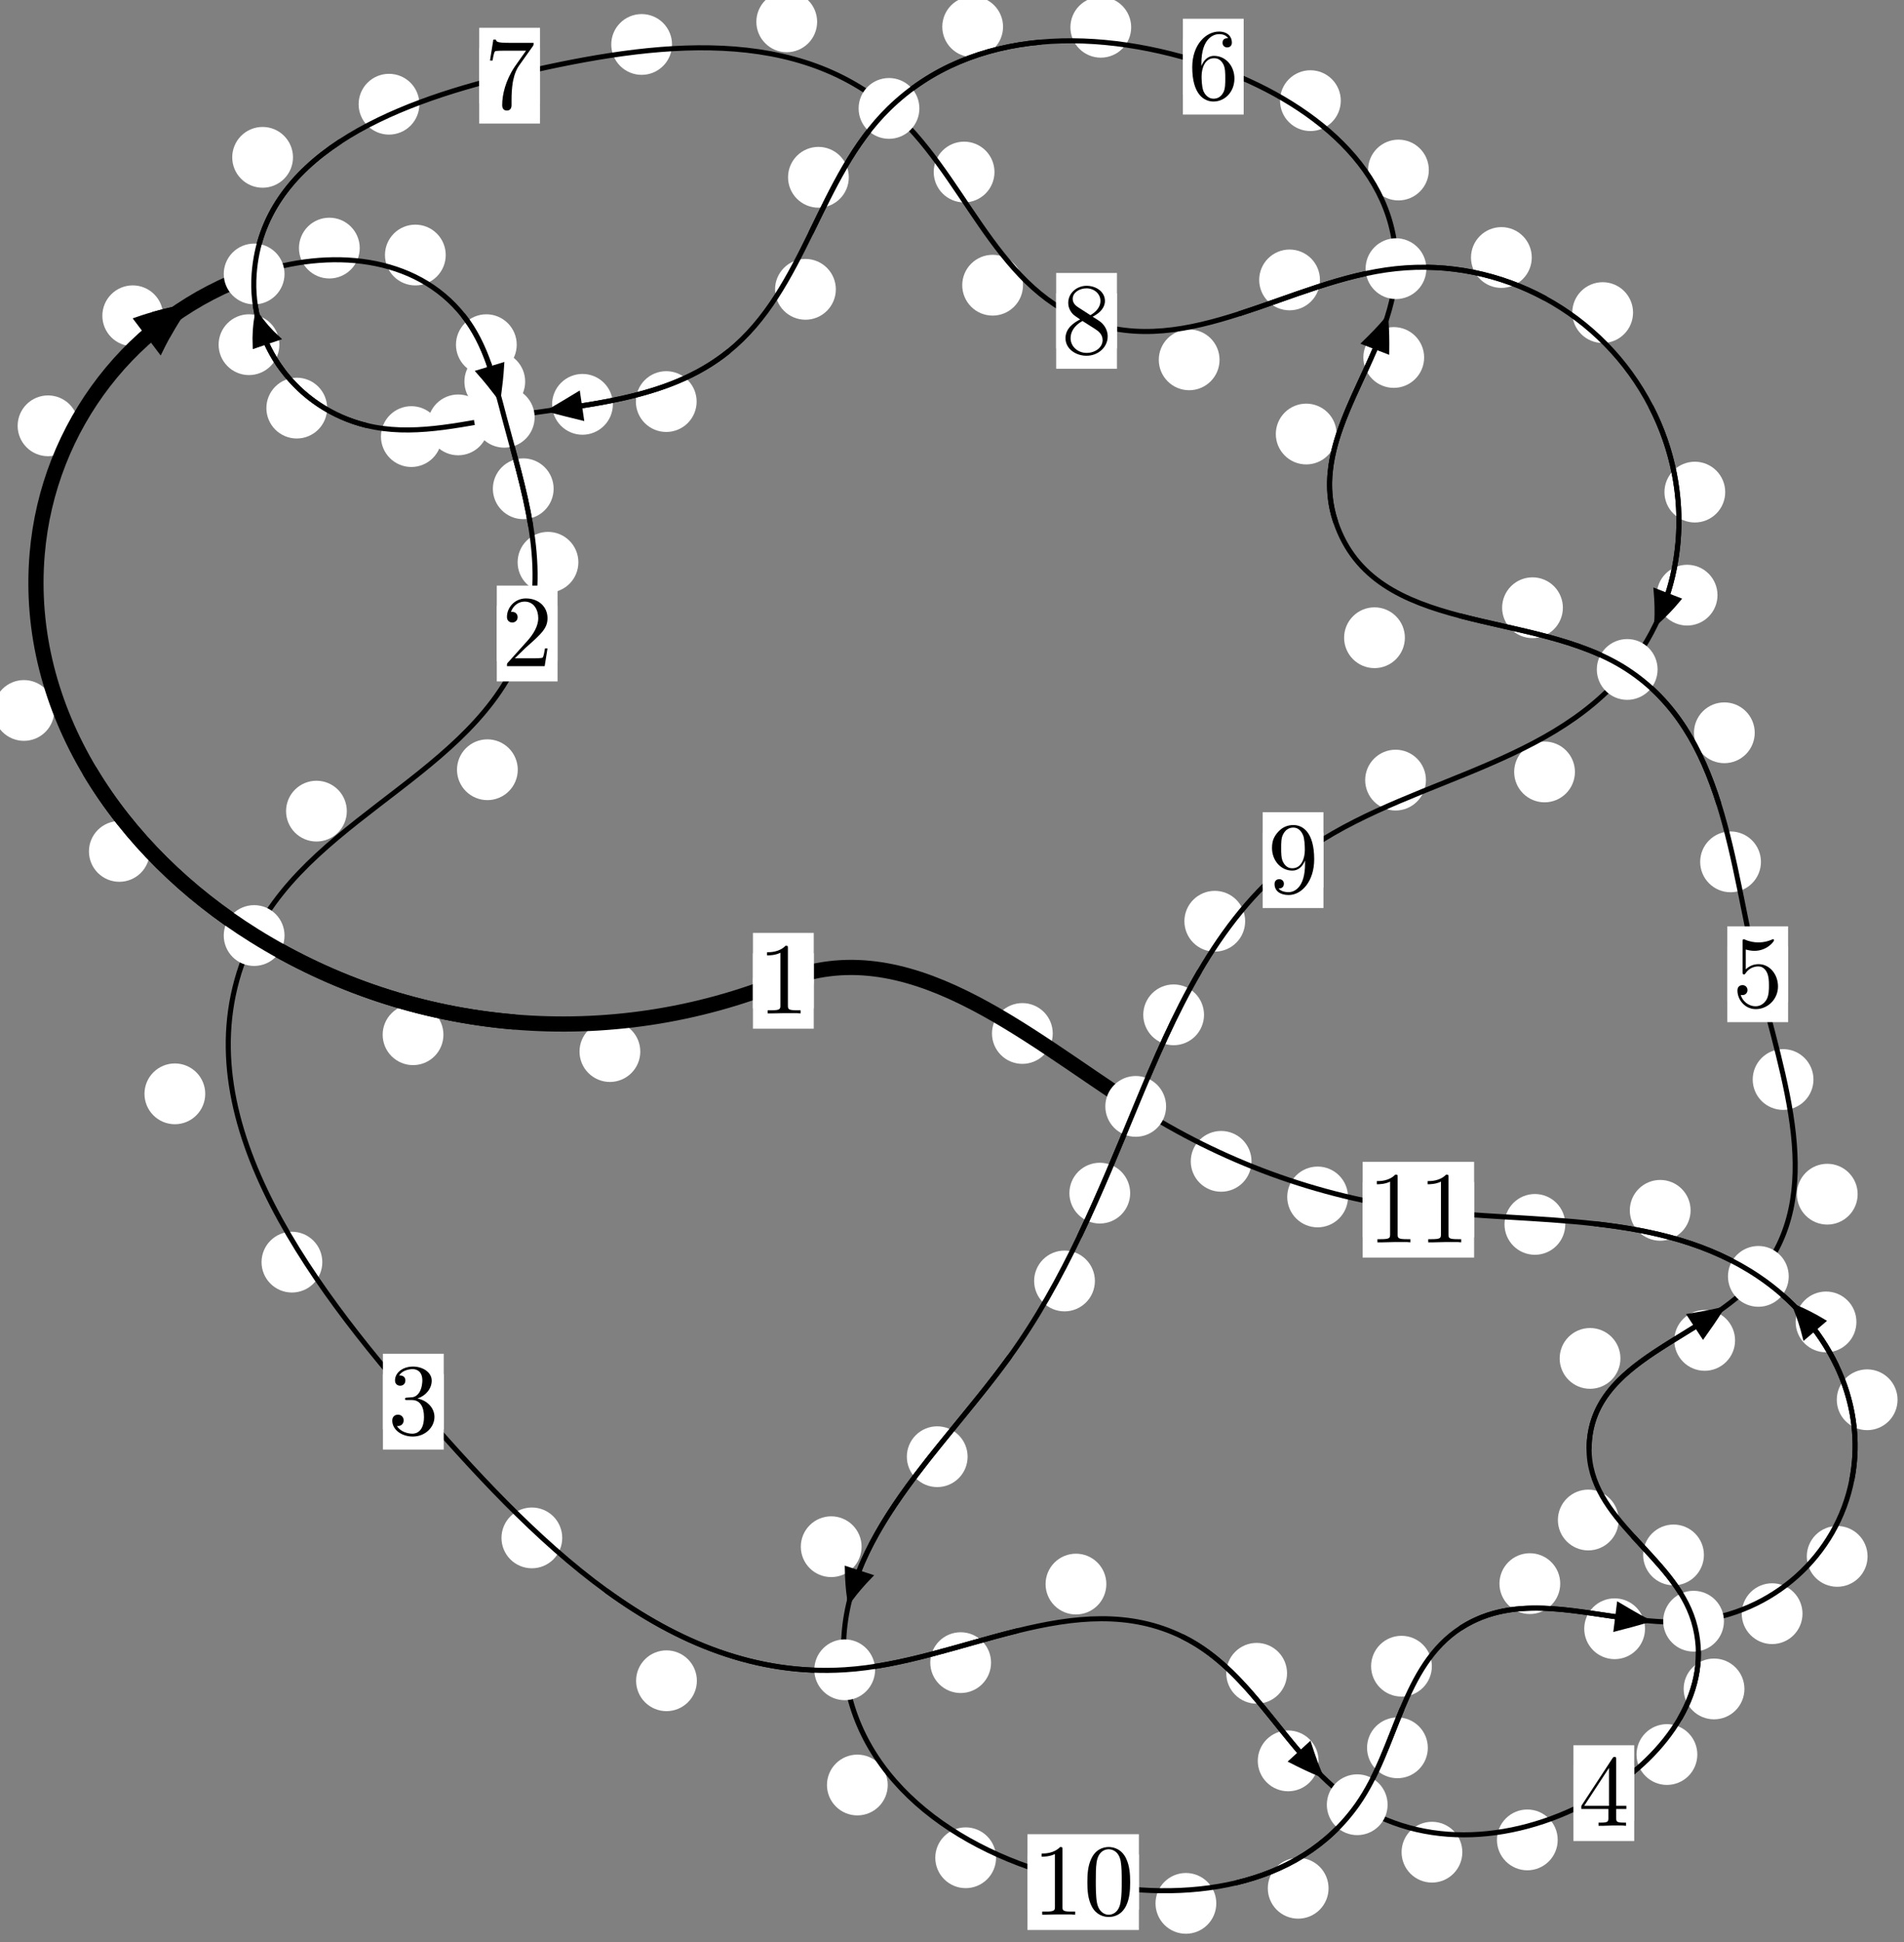 <?xml version="1.0"?>
<!-- Created by MetaPost 1.999 on 2021.07.05:2356 -->
<svg version="1.1" xmlns="http://www.w3.org/2000/svg" xmlns:xlink="http://www.w3.org/1999/xlink" width="187.302" height="191.006" viewBox="0 0 187.302 191.006">
<rect x="0" y="0" width="187.302" height="191.006" fill="#808080" stroke="none"/>
<!-- Original BoundingBox: -25.635239 -98.163162 161.667007 92.842850 -->
  <defs>
    <g transform="scale(0.01,0.01)" id="GLYPHcmr10_48">
      <path style="fill-rule: evenodd;" d="M460 -320C460 -400,455 -480,420 -554C374 -650,292 -666,250 -666C190 -666,117 -640,76 -547C44 -478,39 -400,39 -320C39 -245,43 -155,84 -79C127 2,200 22,249 22C303 22,379 1,423 -94C455 -163,460 -241,460 -320M249 -0C210 -0,151 -25,133 -121C122 -181,122 -273,122 -332C122 -396,122 -462,130 -516C149 -635,224 -644,249 -644C282 -644,348 -626,367 -527C377 -471,377 -395,377 -332C377 -257,377 -189,366 -125C351 -30,294 -0,249 -0"></path>
    </g>
    <g transform="scale(0.01,0.01)" id="GLYPHcmr10_49">
      <path style="fill-rule: evenodd;" d="M294 -640C294 -664,294 -666,271 -666C209 -602,121 -602,89 -602L89 -571C109 -571,168 -571,220 -597L220 -79C220 -43,217 -31,127 -31L95 -31L95 -0L257 -0L130 -3L217 -3L257 -3L297 -3L384 -3L419 -0L419 -31L387 -31C297 -31,294 -42,294 -79"></path>
    </g>
    <g transform="scale(0.01,0.01)" id="GLYPHcmr10_50">
      <path style="fill-rule: evenodd;" d="M127 -77L233 -180C389 -318,449 -372,449 -472C449 -586,359 -666,237 -666C124 -666,50 -574,50 -485C50 -429,100 -429,103 -429C120 -429,155 -441,155 -482C155 -508,137 -534,102 -534C94 -534,92 -534,89 -533C112 -598,166 -635,224 -635C315 -635,358 -554,358 -472C358 -392,308 -313,253 -251L61 -37C50 -26,50 -24,50 -0L421 -0L449 -174L424 -174C419 -144,412 -100,402 -85C395 -77,329 -77,307 -77"></path>
    </g>
    <g transform="scale(0.01,0.01)" id="GLYPHcmr10_51">
      <path style="fill-rule: evenodd;" d="M290 -352C372 -379,430 -449,430 -528C430 -610,342 -666,246 -666C145 -666,69 -606,69 -530C69 -497,91 -478,120 -478C151 -478,171 -500,171 -529C171 -579,124 -579,109 -579C140 -628,206 -641,242 -641C283 -641,338 -619,338 -529C338 -517,336 -459,310 -415C280 -367,246 -364,221 -363C213 -362,189 -360,182 -360C174 -359,167 -358,167 -348C167 -337,174 -337,191 -337L235 -337C317 -337,354 -269,354 -171C354 -35,285 -6,241 -6C198 -6,123 -23,88 -82C123 -77,154 -99,154 -137C154 -173,127 -193,98 -193C74 -193,42 -179,42 -135C42 -44,135 22,244 22C366 22,457 -69,457 -171C457 -253,394 -331,290 -352"></path>
    </g>
    <g transform="scale(0.01,0.01)" id="GLYPHcmr10_52">
      <path style="fill-rule: evenodd;" d="M294 -165L294 -78C294 -42,292 -31,218 -31L197 -31L197 -0L332 -0L238 -3L290 -3L332 -3L374 -3L427 -3L468 -0L468 -31L447 -31C373 -31,371 -42,371 -78L371 -165L471 -165L471 -196L371 -196L371 -651C371 -671,371 -677,355 -677C346 -677,343 -677,335 -665L28 -196L28 -165M300 -196L56 -196L300 -569"></path>
    </g>
    <g transform="scale(0.01,0.01)" id="GLYPHcmr10_53">
      <path style="fill-rule: evenodd;" d="M449 -201C449 -320,367 -420,259 -420C211 -420,168 -404,132 -369L132 -564C152 -558,185 -551,217 -551C340 -551,410 -642,410 -655C410 -661,407 -666,400 -666C399 -666,397 -666,392 -663C372 -654,323 -634,256 -634C216 -634,170 -641,123 -662C115 -665,113 -665,111 -665C101 -665,101 -657,101 -641L101 -345C101 -327,101 -319,115 -319C122 -319,124 -322,128 -328C139 -344,176 -398,257 -398C309 -398,334 -352,342 -334C358 -297,360 -258,360 -208C360 -173,360 -113,336 -71C312 -32,275 -6,229 -6C156 -6,99 -59,82 -118C85 -117,88 -116,99 -116C132 -116,149 -141,149 -165C149 -189,132 -214,99 -214C85 -214,50 -207,50 -161C50 -75,119 22,231 22C347 22,449 -74,449 -201"></path>
    </g>
    <g transform="scale(0.01,0.01)" id="GLYPHcmr10_54">
      <path style="fill-rule: evenodd;" d="M132 -328L132 -352C132 -605,256 -641,307 -641C331 -641,373 -635,395 -601C380 -601,340 -601,340 -556C340 -525,364 -510,386 -510C402 -510,432 -519,432 -558C432 -618,388 -666,305 -666C177 -666,42 -537,42 -316C42 -49,158 22,251 22C362 22,457 -72,457 -204C457 -331,368 -427,257 -427C189 -427,152 -376,132 -328M251 -6C188 -6,158 -66,152 -81C134 -128,134 -208,134 -226C134 -304,166 -404,256 -404C272 -404,318 -404,349 -342C367 -305,367 -254,367 -205C367 -157,367 -107,350 -71C320 -11,274 -6,251 -6"></path>
    </g>
    <g transform="scale(0.01,0.01)" id="GLYPHcmr10_55">
      <path style="fill-rule: evenodd;" d="M476 -609C485 -621,485 -623,485 -644L242 -644C120 -644,118 -657,114 -676L89 -676L56 -470L81 -470C84 -486,93 -549,106 -561C113 -567,191 -567,204 -567L411 -567C400 -551,321 -442,299 -409C209 -274,176 -135,176 -33C176 -23,176 22,222 22C268 22,268 -23,268 -33L268 -84C268 -139,271 -194,279 -248C283 -271,297 -357,341 -419"></path>
    </g>
    <g transform="scale(0.01,0.01)" id="GLYPHcmr10_56">
      <path style="fill-rule: evenodd;" d="M163 -457C117 -487,113 -521,113 -538C113 -599,178 -641,249 -641C322 -641,386 -589,386 -517C386 -460,347 -412,287 -377M309 -362C381 -399,430 -451,430 -517C430 -609,341 -666,250 -666C150 -666,69 -592,69 -499C69 -481,71 -436,113 -389C124 -377,161 -352,186 -335C128 -306,42 -250,42 -151C42 -45,144 22,249 22C362 22,457 -61,457 -168C457 -204,446 -249,408 -291C389 -312,373 -322,309 -362M209 -320L332 -242C360 -223,407 -193,407 -132C407 -58,332 -6,250 -6C164 -6,92 -68,92 -151C92 -209,124 -273,209 -320"></path>
    </g>
    <g transform="scale(0.01,0.01)" id="GLYPHcmr10_57">
      <path style="fill-rule: evenodd;" d="M367 -318L367 -286C367 -52,263 -6,205 -6C188 -6,134 -8,107 -42C151 -42,159 -71,159 -88C159 -119,135 -134,113 -134C97 -134,67 -125,67 -86C67 -19,121 22,206 22C335 22,457 -114,457 -329C457 -598,342 -666,253 -666C198 -666,149 -648,106 -603C65 -558,42 -516,42 -441C42 -316,130 -218,242 -218C303 -218,344 -260,367 -318M243 -241C227 -241,181 -241,150 -304C132 -341,132 -391,132 -440C132 -494,132 -541,153 -578C180 -628,218 -641,253 -641C299 -641,332 -607,349 -562C361 -530,365 -467,365 -421C365 -338,331 -241,243 -241"></path>
    </g>
  </defs>
  <path d="M62.987 103.409C62.987 102.616,62.672 101.856,62.111 101.296C61.551 100.735,60.791 100.42,59.998 100.42C59.205 100.42,58.445 100.735,57.885 101.296C57.324 101.856,57.009 102.616,57.009 103.409C57.009 104.202,57.324 104.962,57.885 105.522C58.445 106.083,59.205 106.398,59.998 106.398C60.791 106.398,61.551 106.083,62.111 105.522C62.672 104.962,62.987 104.202,62.987 103.409Z" style="fill: rgb(100%,100%,100%);stroke: none;"></path>
  <path d="M80.049 96.452C80.049 95.659,79.734 94.899,79.173 94.338C78.613 93.778,77.853 93.463,77.06 93.463C76.267 93.463,75.507 93.778,74.947 94.338C74.386 94.899,74.071 95.659,74.071 96.452C74.071 97.244,74.386 98.004,74.947 98.565C75.507 99.125,76.267 99.44,77.06 99.44C77.853 99.44,78.613 99.125,79.173 98.565C79.734 98.004,80.049 97.244,80.049 96.452Z" style="fill: rgb(100%,100%,100%);stroke: none;"></path>
  <path d="M14.727 83.727C14.727 82.934,14.412 82.174,13.852 81.613C13.291 81.053,12.531 80.738,11.739 80.738C10.946 80.738,10.186 81.053,9.625 81.613C9.065 82.174,8.75 82.934,8.75 83.727C8.75 84.519,9.065 85.279,9.625 85.84C10.186 86.4,10.946 86.715,11.739 86.715C12.531 86.715,13.291 86.4,13.852 85.84C14.412 85.279,14.727 84.519,14.727 83.727Z" style="fill: rgb(100%,100%,100%);stroke: none;"></path>
  <path d="M43.622 101.753C43.622 100.96,43.307 100.2,42.746 99.64C42.186 99.079,41.426 98.764,40.633 98.764C39.84 98.764,39.08 99.079,38.52 99.64C37.959 100.2,37.644 100.96,37.644 101.753C37.644 102.546,37.959 103.306,38.52 103.866C39.08 104.427,39.84 104.742,40.633 104.742C41.426 104.742,42.186 104.427,42.746 103.866C43.307 103.306,43.622 102.546,43.622 101.753Z" style="fill: rgb(100%,100%,100%);stroke: none;"></path>
  <path d="M7.713 41.874C7.713 41.081,7.398 40.321,6.838 39.761C6.277 39.2,5.517 38.885,4.724 38.885C3.932 38.885,3.172 39.2,2.611 39.761C2.051 40.321,1.736 41.081,1.736 41.874C1.736 42.667,2.051 43.427,2.611 43.987C3.172 44.548,3.932 44.863,4.724 44.863C5.517 44.863,6.277 44.548,6.838 43.987C7.398 43.427,7.713 42.667,7.713 41.874Z" style="fill: rgb(100%,100%,100%);stroke: none;"></path>
  <path d="M5.342 69.865C5.342 69.073,5.027 68.313,4.467 67.752C3.906 67.192,3.146 66.877,2.353 66.877C1.561 66.877,0.801 67.192,0.24 67.752C-0.32 68.313,-0.635 69.073,-0.635 69.865C-0.635 70.658,-0.32 71.418,0.24 71.979C0.801 72.539,1.561 72.854,2.353 72.854C3.146 72.854,3.906 72.539,4.467 71.979C5.027 71.418,5.342 70.658,5.342 69.865Z" style="fill: rgb(100%,100%,100%);stroke: none;"></path>
  <path d="M35.388 24.396C35.388 23.604,35.073 22.843,34.512 22.283C33.952 21.722,33.192 21.408,32.399 21.408C31.606 21.408,30.846 21.722,30.286 22.283C29.725 22.843,29.41 23.604,29.41 24.396C29.41 25.189,29.725 25.949,30.286 26.51C30.846 27.07,31.606 27.385,32.399 27.385C33.192 27.385,33.952 27.07,34.512 26.51C35.073 25.949,35.388 25.189,35.388 24.396Z" style="fill: rgb(100%,100%,100%);stroke: none;"></path>
  <path d="M16.046 31.053C16.046 30.26,15.731 29.5,15.171 28.94C14.61 28.379,13.85 28.064,13.058 28.064C12.265 28.064,11.505 28.379,10.944 28.94C10.384 29.5,10.069 30.26,10.069 31.053C10.069 31.846,10.384 32.606,10.944 33.166C11.505 33.727,12.265 34.042,13.058 34.042C13.85 34.042,14.61 33.727,15.171 33.166C15.731 32.606,16.046 31.846,16.046 31.053Z" style="fill: rgb(100%,100%,100%);stroke: none;"></path>
  <path d="M50.832 33.897C50.832 33.104,50.517 32.344,49.957 31.784C49.396 31.223,48.636 30.908,47.844 30.908C47.051 30.908,46.291 31.223,45.73 31.784C45.17 32.344,44.855 33.104,44.855 33.897C44.855 34.69,45.17 35.45,45.73 36.01C46.291 36.571,47.051 36.886,47.844 36.886C48.636 36.886,49.396 36.571,49.957 36.01C50.517 35.45,50.832 34.69,50.832 33.897Z" style="fill: rgb(100%,100%,100%);stroke: none;"></path>
  <path d="M43.848 25.08C43.848 24.287,43.533 23.527,42.972 22.966C42.412 22.406,41.652 22.091,40.859 22.091C40.066 22.091,39.306 22.406,38.746 22.966C38.185 23.527,37.87 24.287,37.87 25.08C37.87 25.872,38.185 26.632,38.746 27.193C39.306 27.753,40.066 28.068,40.859 28.068C41.652 28.068,42.412 27.753,42.972 27.193C43.533 26.632,43.848 25.872,43.848 25.08Z" style="fill: rgb(100%,100%,100%);stroke: none;"></path>
  <path d="M54.462 48.064C54.462 47.271,54.147 46.511,53.587 45.951C53.026 45.39,52.266 45.075,51.473 45.075C50.681 45.075,49.92 45.39,49.36 45.951C48.8 46.511,48.485 47.271,48.485 48.064C48.485 48.857,48.8 49.617,49.36 50.177C49.92 50.738,50.681 51.053,51.473 51.053C52.266 51.053,53.026 50.738,53.587 50.177C54.147 49.617,54.462 48.857,54.462 48.064Z" style="fill: rgb(100%,100%,100%);stroke: none;"></path>
  <path d="M51.662 37.527C51.662 36.734,51.347 35.974,50.787 35.414C50.226 34.853,49.466 34.538,48.674 34.538C47.881 34.538,47.121 34.853,46.56 35.414C46 35.974,45.685 36.734,45.685 37.527C45.685 38.32,46 39.08,46.56 39.64C47.121 40.201,47.881 40.516,48.674 40.516C49.466 40.516,50.226 40.201,50.787 39.64C51.347 39.08,51.662 38.32,51.662 37.527Z" style="fill: rgb(100%,100%,100%);stroke: none;"></path>
  <path d="M50.934 75.694C50.934 74.902,50.619 74.141,50.058 73.581C49.498 73.021,48.738 72.706,47.945 72.706C47.152 72.706,46.392 73.021,45.832 73.581C45.271 74.141,44.956 74.902,44.956 75.694C44.956 76.487,45.271 77.247,45.832 77.808C46.392 78.368,47.152 78.683,47.945 78.683C48.738 78.683,49.498 78.368,50.058 77.808C50.619 77.247,50.934 76.487,50.934 75.694Z" style="fill: rgb(100%,100%,100%);stroke: none;"></path>
  <path d="M56.897 55.293C56.897 54.5,56.582 53.74,56.022 53.18C55.461 52.619,54.701 52.304,53.908 52.304C53.116 52.304,52.355 52.619,51.795 53.18C51.235 53.74,50.92 54.5,50.92 55.293C50.92 56.086,51.235 56.846,51.795 57.406C52.355 57.967,53.116 58.282,53.908 58.282C54.701 58.282,55.461 57.967,56.022 57.406C56.582 56.846,56.897 56.086,56.897 55.293Z" style="fill: rgb(100%,100%,100%);stroke: none;"></path>
  <path d="M20.19 107.566C20.19 106.773,19.875 106.013,19.315 105.452C18.754 104.892,17.994 104.577,17.201 104.577C16.409 104.577,15.649 104.892,15.088 105.452C14.528 106.013,14.213 106.773,14.213 107.566C14.213 108.358,14.528 109.119,15.088 109.679C15.649 110.24,16.409 110.555,17.201 110.555C17.994 110.555,18.754 110.24,19.315 109.679C19.875 109.119,20.19 108.358,20.19 107.566Z" style="fill: rgb(100%,100%,100%);stroke: none;"></path>
  <path d="M34.118 79.766C34.118 78.973,33.803 78.213,33.243 77.652C32.682 77.092,31.922 76.777,31.13 76.777C30.337 76.777,29.577 77.092,29.016 77.652C28.456 78.213,28.141 78.973,28.141 79.766C28.141 80.558,28.456 81.318,29.016 81.879C29.577 82.439,30.337 82.754,31.13 82.754C31.922 82.754,32.682 82.439,33.243 81.879C33.803 81.318,34.118 80.558,34.118 79.766Z" style="fill: rgb(100%,100%,100%);stroke: none;"></path>
  <path d="M55.309 151.234C55.309 150.442,54.994 149.681,54.434 149.121C53.873 148.56,53.113 148.246,52.321 148.246C51.528 148.246,50.768 148.56,50.207 149.121C49.647 149.681,49.332 150.442,49.332 151.234C49.332 152.027,49.647 152.787,50.207 153.348C50.768 153.908,51.528 154.223,52.321 154.223C53.113 154.223,53.873 153.908,54.434 153.348C54.994 152.787,55.309 152.027,55.309 151.234Z" style="fill: rgb(100%,100%,100%);stroke: none;"></path>
  <path d="M31.707 124.117C31.707 123.324,31.392 122.564,30.831 122.004C30.271 121.443,29.511 121.128,28.718 121.128C27.925 121.128,27.165 121.443,26.605 122.004C26.044 122.564,25.729 123.324,25.729 124.117C25.729 124.91,26.044 125.67,26.605 126.23C27.165 126.791,27.925 127.106,28.718 127.106C29.511 127.106,30.271 126.791,30.831 126.23C31.392 125.67,31.707 124.91,31.707 124.117Z" style="fill: rgb(100%,100%,100%);stroke: none;"></path>
  <path d="M97.493 163.501C97.493 162.709,97.178 161.949,96.617 161.388C96.057 160.828,95.297 160.513,94.504 160.513C93.711 160.513,92.951 160.828,92.391 161.388C91.83 161.949,91.515 162.709,91.515 163.501C91.515 164.294,91.83 165.054,92.391 165.615C92.951 166.175,93.711 166.49,94.504 166.49C95.297 166.49,96.057 166.175,96.617 165.615C97.178 165.054,97.493 164.294,97.493 163.501Z" style="fill: rgb(100%,100%,100%);stroke: none;"></path>
  <path d="M68.553 165.284C68.553 164.491,68.238 163.731,67.677 163.17C67.117 162.61,66.357 162.295,65.564 162.295C64.771 162.295,64.011 162.61,63.451 163.17C62.89 163.731,62.575 164.491,62.575 165.284C62.575 166.076,62.89 166.836,63.451 167.397C64.011 167.957,64.771 168.272,65.564 168.272C66.357 168.272,67.117 167.957,67.677 167.397C68.238 166.836,68.553 166.076,68.553 165.284Z" style="fill: rgb(100%,100%,100%);stroke: none;"></path>
  <path d="M126.611 164.549C126.611 163.756,126.296 162.996,125.735 162.436C125.175 161.875,124.415 161.56,123.622 161.56C122.829 161.56,122.069 161.875,121.509 162.436C120.948 162.996,120.633 163.756,120.633 164.549C120.633 165.342,120.948 166.102,121.509 166.663C122.069 167.223,122.829 167.538,123.622 167.538C124.415 167.538,125.175 167.223,125.735 166.663C126.296 166.102,126.611 165.342,126.611 164.549Z" style="fill: rgb(100%,100%,100%);stroke: none;"></path>
  <path d="M108.834 155.776C108.834 154.983,108.519 154.223,107.958 153.662C107.398 153.102,106.638 152.787,105.845 152.787C105.052 152.787,104.292 153.102,103.732 153.662C103.171 154.223,102.856 154.983,102.856 155.776C102.856 156.568,103.171 157.328,103.732 157.889C104.292 158.449,105.052 158.764,105.845 158.764C106.638 158.764,107.398 158.449,107.958 157.889C108.519 157.328,108.834 156.568,108.834 155.776Z" style="fill: rgb(100%,100%,100%);stroke: none;"></path>
  <path d="M143.854 182.141C143.854 181.348,143.539 180.588,142.979 180.028C142.418 179.467,141.658 179.152,140.865 179.152C140.073 179.152,139.312 179.467,138.752 180.028C138.191 180.588,137.877 181.348,137.877 182.141C137.877 182.934,138.191 183.694,138.752 184.254C139.312 184.815,140.073 185.13,140.865 185.13C141.658 185.13,142.418 184.815,142.979 184.254C143.539 183.694,143.854 182.934,143.854 182.141Z" style="fill: rgb(100%,100%,100%);stroke: none;"></path>
  <path d="M129.71 173.162C129.71 172.369,129.395 171.609,128.834 171.049C128.274 170.488,127.514 170.173,126.721 170.173C125.928 170.173,125.168 170.488,124.608 171.049C124.047 171.609,123.732 172.369,123.732 173.162C123.732 173.955,124.047 174.715,124.608 175.275C125.168 175.836,125.928 176.151,126.721 176.151C127.514 176.151,128.274 175.836,128.834 175.275C129.395 174.715,129.71 173.955,129.71 173.162Z" style="fill: rgb(100%,100%,100%);stroke: none;"></path>
  <path d="M166.97 172.538C166.97 171.745,166.655 170.985,166.095 170.425C165.534 169.864,164.774 169.549,163.981 169.549C163.189 169.549,162.428 169.864,161.868 170.425C161.307 170.985,160.992 171.745,160.992 172.538C160.992 173.331,161.307 174.091,161.868 174.652C162.428 175.212,163.189 175.527,163.981 175.527C164.774 175.527,165.534 175.212,166.095 174.652C166.655 174.091,166.97 173.331,166.97 172.538Z" style="fill: rgb(100%,100%,100%);stroke: none;"></path>
  <path d="M153.236 180.933C153.236 180.14,152.922 179.38,152.361 178.82C151.801 178.259,151.04 177.944,150.248 177.944C149.455 177.944,148.695 178.259,148.134 178.82C147.574 179.38,147.259 180.14,147.259 180.933C147.259 181.726,147.574 182.486,148.134 183.046C148.695 183.607,149.455 183.922,150.248 183.922C151.04 183.922,151.801 183.607,152.361 183.046C152.922 182.486,153.236 181.726,153.236 180.933Z" style="fill: rgb(100%,100%,100%);stroke: none;"></path>
  <path d="M167.619 152.91C167.619 152.117,167.304 151.357,166.744 150.796C166.183 150.236,165.423 149.921,164.63 149.921C163.838 149.921,163.077 150.236,162.517 150.796C161.956 151.357,161.641 152.117,161.641 152.91C161.641 153.702,161.956 154.462,162.517 155.023C163.077 155.583,163.838 155.898,164.63 155.898C165.423 155.898,166.183 155.583,166.744 155.023C167.304 154.462,167.619 153.702,167.619 152.91Z" style="fill: rgb(100%,100%,100%);stroke: none;"></path>
  <path d="M171.604 166.088C171.604 165.296,171.289 164.535,170.728 163.975C170.168 163.414,169.408 163.099,168.615 163.099C167.822 163.099,167.062 163.414,166.502 163.975C165.941 164.535,165.626 165.296,165.626 166.088C165.626 166.881,165.941 167.641,166.502 168.202C167.062 168.762,167.822 169.077,168.615 169.077C169.408 169.077,170.168 168.762,170.728 168.202C171.289 167.641,171.604 166.881,171.604 166.088Z" style="fill: rgb(100%,100%,100%);stroke: none;"></path>
  <path d="M159.406 133.584C159.406 132.791,159.091 132.031,158.531 131.47C157.971 130.91,157.21 130.595,156.418 130.595C155.625 130.595,154.865 130.91,154.304 131.47C153.744 132.031,153.429 132.791,153.429 133.584C153.429 134.376,153.744 135.136,154.304 135.697C154.865 136.257,155.625 136.572,156.418 136.572C157.21 136.572,157.971 136.257,158.531 135.697C159.091 135.136,159.406 134.376,159.406 133.584Z" style="fill: rgb(100%,100%,100%);stroke: none;"></path>
  <path d="M159.232 149.475C159.232 148.682,158.917 147.922,158.356 147.362C157.796 146.801,157.036 146.486,156.243 146.486C155.45 146.486,154.69 146.801,154.13 147.362C153.569 147.922,153.254 148.682,153.254 149.475C153.254 150.268,153.569 151.028,154.13 151.588C154.69 152.149,155.45 152.464,156.243 152.464C157.036 152.464,157.796 152.149,158.356 151.588C158.917 151.028,159.232 150.268,159.232 149.475Z" style="fill: rgb(100%,100%,100%);stroke: none;"></path>
  <path d="M182.743 117.434C182.743 116.641,182.428 115.881,181.867 115.321C181.307 114.76,180.547 114.445,179.754 114.445C178.961 114.445,178.201 114.76,177.641 115.321C177.08 115.881,176.765 116.641,176.765 117.434C176.765 118.227,177.08 118.987,177.641 119.547C178.201 120.108,178.961 120.423,179.754 120.423C180.547 120.423,181.307 120.108,181.867 119.547C182.428 118.987,182.743 118.227,182.743 117.434Z" style="fill: rgb(100%,100%,100%);stroke: none;"></path>
  <path d="M170.684 131.813C170.684 131.02,170.369 130.26,169.808 129.699C169.248 129.139,168.488 128.824,167.695 128.824C166.902 128.824,166.142 129.139,165.582 129.699C165.021 130.26,164.706 131.02,164.706 131.813C164.706 132.605,165.021 133.366,165.582 133.926C166.142 134.486,166.902 134.801,167.695 134.801C168.488 134.801,169.248 134.486,169.808 133.926C170.369 133.366,170.684 132.605,170.684 131.813Z" style="fill: rgb(100%,100%,100%);stroke: none;"></path>
  <path d="M173.229 84.754C173.229 83.961,172.914 83.201,172.353 82.641C171.793 82.08,171.033 81.765,170.24 81.765C169.447 81.765,168.687 82.08,168.127 82.641C167.566 83.201,167.251 83.961,167.251 84.754C167.251 85.547,167.566 86.307,168.127 86.867C168.687 87.428,169.447 87.743,170.24 87.743C171.033 87.743,171.793 87.428,172.353 86.867C172.914 86.307,173.229 85.547,173.229 84.754Z" style="fill: rgb(100%,100%,100%);stroke: none;"></path>
  <path d="M178.396 106.156C178.396 105.364,178.081 104.604,177.521 104.043C176.96 103.483,176.2 103.168,175.407 103.168C174.615 103.168,173.855 103.483,173.294 104.043C172.734 104.604,172.419 105.364,172.419 106.156C172.419 106.949,172.734 107.709,173.294 108.27C173.855 108.83,174.615 109.145,175.407 109.145C176.2 109.145,176.96 108.83,177.521 108.27C178.081 107.709,178.396 106.949,178.396 106.156Z" style="fill: rgb(100%,100%,100%);stroke: none;"></path>
  <path d="M153.745 59.763C153.745 58.97,153.43 58.21,152.87 57.649C152.309 57.089,151.549 56.774,150.756 56.774C149.964 56.774,149.203 57.089,148.643 57.649C148.083 58.21,147.768 58.97,147.768 59.763C147.768 60.555,148.083 61.315,148.643 61.876C149.203 62.436,149.964 62.751,150.756 62.751C151.549 62.751,152.309 62.436,152.87 61.876C153.43 61.315,153.745 60.555,153.745 59.763Z" style="fill: rgb(100%,100%,100%);stroke: none;"></path>
  <path d="M172.618 72.06C172.618 71.268,172.303 70.507,171.743 69.947C171.182 69.386,170.422 69.072,169.629 69.072C168.837 69.072,168.077 69.386,167.516 69.947C166.956 70.507,166.641 71.268,166.641 72.06C166.641 72.853,166.956 73.613,167.516 74.174C168.077 74.734,168.837 75.049,169.629 75.049C170.422 75.049,171.182 74.734,171.743 74.174C172.303 73.613,172.618 72.853,172.618 72.06Z" style="fill: rgb(100%,100%,100%);stroke: none;"></path>
  <path d="M131.484 42.682C131.484 41.889,131.169 41.129,130.609 40.569C130.048 40.008,129.288 39.693,128.495 39.693C127.703 39.693,126.942 40.008,126.382 40.569C125.821 41.129,125.506 41.889,125.506 42.682C125.506 43.475,125.821 44.235,126.382 44.795C126.942 45.356,127.703 45.671,128.495 45.671C129.288 45.671,130.048 45.356,130.609 44.795C131.169 44.235,131.484 43.475,131.484 42.682Z" style="fill: rgb(100%,100%,100%);stroke: none;"></path>
  <path d="M138.202 62.713C138.202 61.92,137.887 61.16,137.326 60.6C136.766 60.039,136.006 59.724,135.213 59.724C134.42 59.724,133.66 60.039,133.1 60.6C132.539 61.16,132.224 61.92,132.224 62.713C132.224 63.506,132.539 64.266,133.1 64.826C133.66 65.387,134.42 65.702,135.213 65.702C136.006 65.702,136.766 65.387,137.326 64.826C137.887 64.266,138.202 63.506,138.202 62.713Z" style="fill: rgb(100%,100%,100%);stroke: none;"></path>
  <path d="M140.559 16.721C140.559 15.928,140.244 15.168,139.683 14.607C139.123 14.047,138.363 13.732,137.57 13.732C136.777 13.732,136.017 14.047,135.457 14.607C134.896 15.168,134.581 15.928,134.581 16.721C134.581 17.513,134.896 18.273,135.457 18.834C136.017 19.394,136.777 19.709,137.57 19.709C138.363 19.709,139.123 19.394,139.683 18.834C140.244 18.273,140.559 17.513,140.559 16.721Z" style="fill: rgb(100%,100%,100%);stroke: none;"></path>
  <path d="M140.096 35.155C140.096 34.362,139.781 33.602,139.22 33.041C138.66 32.481,137.9 32.166,137.107 32.166C136.314 32.166,135.554 32.481,134.994 33.041C134.433 33.602,134.118 34.362,134.118 35.155C134.118 35.947,134.433 36.707,134.994 37.268C135.554 37.828,136.314 38.143,137.107 38.143C137.9 38.143,138.66 37.828,139.22 37.268C139.781 36.707,140.096 35.947,140.096 35.155Z" style="fill: rgb(100%,100%,100%);stroke: none;"></path>
  <path d="M111.277 2.682C111.277 1.889,110.962 1.129,110.401 0.568C109.841 0.008,109.081 -0.307,108.288 -0.307C107.495 -0.307,106.735 0.008,106.175 0.568C105.614 1.129,105.299 1.889,105.299 2.682C105.299 3.474,105.614 4.235,106.175 4.795C106.735 5.356,107.495 5.671,108.288 5.671C109.081 5.671,109.841 5.356,110.401 4.795C110.962 4.235,111.277 3.474,111.277 2.682Z" style="fill: rgb(100%,100%,100%);stroke: none;"></path>
  <path d="M131.897 9.899C131.897 9.106,131.582 8.346,131.021 7.785C130.461 7.225,129.701 6.91,128.908 6.91C128.115 6.91,127.355 7.225,126.795 7.785C126.234 8.346,125.919 9.106,125.919 9.899C125.919 10.691,126.234 11.452,126.795 12.012C127.355 12.573,128.115 12.888,128.908 12.888C129.701 12.888,130.461 12.573,131.021 12.012C131.582 11.452,131.897 10.691,131.897 9.899Z" style="fill: rgb(100%,100%,100%);stroke: none;"></path>
  <path d="M83.499 17.434C83.499 16.641,83.184 15.881,82.624 15.321C82.063 14.76,81.303 14.445,80.511 14.445C79.718 14.445,78.958 14.76,78.397 15.321C77.837 15.881,77.522 16.641,77.522 17.434C77.522 18.227,77.837 18.987,78.397 19.547C78.958 20.108,79.718 20.423,80.511 20.423C81.303 20.423,82.063 20.108,82.624 19.547C83.184 18.987,83.499 18.227,83.499 17.434Z" style="fill: rgb(100%,100%,100%);stroke: none;"></path>
  <path d="M98.673 2.633C98.673 1.84,98.358 1.08,97.798 0.519C97.237 -0.041,96.477 -0.356,95.684 -0.356C94.892 -0.356,94.132 -0.041,93.571 0.519C93.011 1.08,92.696 1.84,92.696 2.633C92.696 3.425,93.011 4.185,93.571 4.746C94.132 5.306,94.892 5.621,95.684 5.621C96.477 5.621,97.237 5.306,97.798 4.746C98.358 4.185,98.673 3.425,98.673 2.633Z" style="fill: rgb(100%,100%,100%);stroke: none;"></path>
  <path d="M68.53 39.49C68.53 38.698,68.215 37.938,67.654 37.377C67.094 36.817,66.334 36.502,65.541 36.502C64.748 36.502,63.988 36.817,63.428 37.377C62.867 37.938,62.552 38.698,62.552 39.49C62.552 40.283,62.867 41.043,63.428 41.604C63.988 42.164,64.748 42.479,65.541 42.479C66.334 42.479,67.094 42.164,67.654 41.604C68.215 41.043,68.53 40.283,68.53 39.49Z" style="fill: rgb(100%,100%,100%);stroke: none;"></path>
  <path d="M82.224 28.453C82.224 27.66,81.909 26.9,81.348 26.34C80.788 25.779,80.028 25.464,79.235 25.464C78.442 25.464,77.682 25.779,77.122 26.34C76.561 26.9,76.246 27.66,76.246 28.453C76.246 29.246,76.561 30.006,77.122 30.566C77.682 31.127,78.442 31.442,79.235 31.442C80.028 31.442,80.788 31.127,81.348 30.566C81.909 30.006,82.224 29.246,82.224 28.453Z" style="fill: rgb(100%,100%,100%);stroke: none;"></path>
  <path d="M48.058 41.783C48.058 40.99,47.743 40.23,47.183 39.67C46.622 39.109,45.862 38.794,45.07 38.794C44.277 38.794,43.517 39.109,42.956 39.67C42.396 40.23,42.081 40.99,42.081 41.783C42.081 42.576,42.396 43.336,42.956 43.896C43.517 44.457,44.277 44.772,45.07 44.772C45.862 44.772,46.622 44.457,47.183 43.896C47.743 43.336,48.058 42.576,48.058 41.783Z" style="fill: rgb(100%,100%,100%);stroke: none;"></path>
  <path d="M60.29 39.762C60.29 38.969,59.975 38.209,59.414 37.649C58.854 37.088,58.094 36.773,57.301 36.773C56.508 36.773,55.748 37.088,55.188 37.649C54.627 38.209,54.312 38.969,54.312 39.762C54.312 40.555,54.627 41.315,55.188 41.875C55.748 42.436,56.508 42.751,57.301 42.751C58.094 42.751,58.854 42.436,59.414 41.875C59.975 41.315,60.29 40.555,60.29 39.762Z" style="fill: rgb(100%,100%,100%);stroke: none;"></path>
  <path d="M32.182 40.132C32.182 39.339,31.867 38.579,31.307 38.019C30.746 37.458,29.986 37.143,29.194 37.143C28.401 37.143,27.641 37.458,27.08 38.019C26.52 38.579,26.205 39.339,26.205 40.132C26.205 40.925,26.52 41.685,27.08 42.245C27.641 42.806,28.401 43.121,29.194 43.121C29.986 43.121,30.746 42.806,31.307 42.245C31.867 41.685,32.182 40.925,32.182 40.132Z" style="fill: rgb(100%,100%,100%);stroke: none;"></path>
  <path d="M43.454 42.933C43.454 42.14,43.139 41.38,42.578 40.82C42.018 40.259,41.258 39.944,40.465 39.944C39.672 39.944,38.912 40.259,38.352 40.82C37.791 41.38,37.476 42.14,37.476 42.933C37.476 43.726,37.791 44.486,38.352 45.046C38.912 45.607,39.672 45.922,40.465 45.922C41.258 45.922,42.018 45.607,42.578 45.046C43.139 44.486,43.454 43.726,43.454 42.933Z" style="fill: rgb(100%,100%,100%);stroke: none;"></path>
  <path d="M28.822 15.472C28.822 14.68,28.507 13.919,27.947 13.359C27.386 12.798,26.626 12.483,25.833 12.483C25.041 12.483,24.281 12.798,23.72 13.359C23.16 13.919,22.845 14.68,22.845 15.472C22.845 16.265,23.16 17.025,23.72 17.586C24.281 18.146,25.041 18.461,25.833 18.461C26.626 18.461,27.386 18.146,27.947 17.586C28.507 17.025,28.822 16.265,28.822 15.472Z" style="fill: rgb(100%,100%,100%);stroke: none;"></path>
  <path d="M27.484 33.896C27.484 33.103,27.169 32.343,26.608 31.783C26.048 31.222,25.288 30.907,24.495 30.907C23.702 30.907,22.942 31.222,22.382 31.783C21.821 32.343,21.506 33.103,21.506 33.896C21.506 34.689,21.821 35.449,22.382 36.009C22.942 36.57,23.702 36.885,24.495 36.885C25.288 36.885,26.048 36.57,26.608 36.009C27.169 35.449,27.484 34.689,27.484 33.896Z" style="fill: rgb(100%,100%,100%);stroke: none;"></path>
  <path d="M66.109 4.372C66.109 3.579,65.794 2.819,65.233 2.259C64.673 1.698,63.913 1.383,63.12 1.383C62.327 1.383,61.567 1.698,61.007 2.259C60.446 2.819,60.131 3.579,60.131 4.372C60.131 5.165,60.446 5.925,61.007 6.485C61.567 7.046,62.327 7.361,63.12 7.361C63.913 7.361,64.673 7.046,65.233 6.485C65.794 5.925,66.109 5.165,66.109 4.372Z" style="fill: rgb(100%,100%,100%);stroke: none;"></path>
  <path d="M41.256 10.248C41.256 9.456,40.941 8.695,40.381 8.135C39.82 7.574,39.06 7.26,38.267 7.26C37.475 7.26,36.714 7.574,36.154 8.135C35.594 8.695,35.279 9.456,35.279 10.248C35.279 11.041,35.594 11.801,36.154 12.362C36.714 12.922,37.475 13.237,38.267 13.237C39.06 13.237,39.82 12.922,40.381 12.362C40.941 11.801,41.256 11.041,41.256 10.248Z" style="fill: rgb(100%,100%,100%);stroke: none;"></path>
  <path d="M97.83 16.917C97.83 16.125,97.515 15.365,96.955 14.804C96.394 14.244,95.634 13.929,94.841 13.929C94.049 13.929,93.288 14.244,92.728 14.804C92.167 15.365,91.853 16.125,91.853 16.917C91.853 17.71,92.167 18.47,92.728 19.031C93.288 19.591,94.049 19.906,94.841 19.906C95.634 19.906,96.394 19.591,96.955 19.031C97.515 18.47,97.83 17.71,97.83 16.917Z" style="fill: rgb(100%,100%,100%);stroke: none;"></path>
  <path d="M80.383 2.146C80.383 1.353,80.068 0.593,79.507 0.033C78.947 -0.528,78.187 -0.843,77.394 -0.843C76.601 -0.843,75.841 -0.528,75.281 0.033C74.72 0.593,74.405 1.353,74.405 2.146C74.405 2.939,74.72 3.699,75.281 4.259C75.841 4.82,76.601 5.135,77.394 5.135C78.187 5.135,78.947 4.82,79.507 4.259C80.068 3.699,80.383 2.939,80.383 2.146Z" style="fill: rgb(100%,100%,100%);stroke: none;"></path>
  <path d="M119.971 35.386C119.971 34.594,119.656 33.834,119.095 33.273C118.535 32.713,117.775 32.398,116.982 32.398C116.189 32.398,115.429 32.713,114.869 33.273C114.308 33.834,113.993 34.594,113.993 35.386C113.993 36.179,114.308 36.939,114.869 37.5C115.429 38.06,116.189 38.375,116.982 38.375C117.775 38.375,118.535 38.06,119.095 37.5C119.656 36.939,119.971 36.179,119.971 35.386Z" style="fill: rgb(100%,100%,100%);stroke: none;"></path>
  <path d="M100.635 28.047C100.635 27.254,100.321 26.494,99.76 25.934C99.2 25.373,98.439 25.058,97.647 25.058C96.854 25.058,96.094 25.373,95.533 25.934C94.973 26.494,94.658 27.254,94.658 28.047C94.658 28.84,94.973 29.6,95.533 30.16C96.094 30.721,96.854 31.036,97.647 31.036C98.439 31.036,99.2 30.721,99.76 30.16C100.321 29.6,100.635 28.84,100.635 28.047Z" style="fill: rgb(100%,100%,100%);stroke: none;"></path>
  <path d="M150.684 25.323C150.684 24.53,150.369 23.77,149.808 23.21C149.248 22.649,148.488 22.334,147.695 22.334C146.902 22.334,146.142 22.649,145.582 23.21C145.021 23.77,144.706 24.53,144.706 25.323C144.706 26.116,145.021 26.876,145.582 27.436C146.142 27.997,146.902 28.312,147.695 28.312C148.488 28.312,149.248 27.997,149.808 27.436C150.369 26.876,150.684 26.116,150.684 25.323Z" style="fill: rgb(100%,100%,100%);stroke: none;"></path>
  <path d="M129.848 27.527C129.848 26.735,129.534 25.975,128.973 25.414C128.413 24.854,127.652 24.539,126.86 24.539C126.067 24.539,125.307 24.854,124.746 25.414C124.186 25.975,123.871 26.735,123.871 27.527C123.871 28.32,124.186 29.08,124.746 29.641C125.307 30.201,126.067 30.516,126.86 30.516C127.652 30.516,128.413 30.201,128.973 29.641C129.534 29.08,129.848 28.32,129.848 27.527Z" style="fill: rgb(100%,100%,100%);stroke: none;"></path>
  <path d="M169.715 48.392C169.715 47.6,169.4 46.84,168.839 46.279C168.279 45.719,167.519 45.404,166.726 45.404C165.933 45.404,165.173 45.719,164.613 46.279C164.052 46.84,163.737 47.6,163.737 48.392C163.737 49.185,164.052 49.945,164.613 50.506C165.173 51.066,165.933 51.381,166.726 51.381C167.519 51.381,168.279 51.066,168.839 50.506C169.4 49.945,169.715 49.185,169.715 48.392Z" style="fill: rgb(100%,100%,100%);stroke: none;"></path>
  <path d="M160.648 30.74C160.648 29.947,160.333 29.187,159.772 28.627C159.212 28.066,158.451 27.751,157.659 27.751C156.866 27.751,156.106 28.066,155.545 28.627C154.985 29.187,154.67 29.947,154.67 30.74C154.67 31.533,154.985 32.293,155.545 32.853C156.106 33.414,156.866 33.729,157.659 33.729C158.451 33.729,159.212 33.414,159.772 32.853C160.333 32.293,160.648 31.533,160.648 30.74Z" style="fill: rgb(100%,100%,100%);stroke: none;"></path>
  <path d="M154.931 75.911C154.931 75.118,154.616 74.358,154.056 73.798C153.495 73.237,152.735 72.922,151.942 72.922C151.15 72.922,150.389 73.237,149.829 73.798C149.268 74.358,148.953 75.118,148.953 75.911C148.953 76.704,149.268 77.464,149.829 78.024C150.389 78.585,151.15 78.9,151.942 78.9C152.735 78.9,153.495 78.585,154.056 78.024C154.616 77.464,154.931 76.704,154.931 75.911Z" style="fill: rgb(100%,100%,100%);stroke: none;"></path>
  <path d="M168.955 58.527C168.955 57.734,168.64 56.974,168.08 56.414C167.52 55.853,166.759 55.538,165.967 55.538C165.174 55.538,164.414 55.853,163.853 56.414C163.293 56.974,162.978 57.734,162.978 58.527C162.978 59.32,163.293 60.08,163.853 60.64C164.414 61.201,165.174 61.516,165.967 61.516C166.759 61.516,167.52 61.201,168.08 60.64C168.64 60.08,168.955 59.32,168.955 58.527Z" style="fill: rgb(100%,100%,100%);stroke: none;"></path>
  <path d="M122.49 90.593C122.49 89.801,122.176 89.04,121.615 88.48C121.055 87.919,120.294 87.605,119.502 87.605C118.709 87.605,117.949 87.919,117.388 88.48C116.828 89.04,116.513 89.801,116.513 90.593C116.513 91.386,116.828 92.146,117.388 92.707C117.949 93.267,118.709 93.582,119.502 93.582C120.294 93.582,121.055 93.267,121.615 92.707C122.176 92.146,122.49 91.386,122.49 90.593Z" style="fill: rgb(100%,100%,100%);stroke: none;"></path>
  <path d="M140.274 76.714C140.274 75.921,139.959 75.161,139.399 74.601C138.838 74.04,138.078 73.725,137.285 73.725C136.493 73.725,135.732 74.04,135.172 74.601C134.612 75.161,134.297 75.921,134.297 76.714C134.297 77.507,134.612 78.267,135.172 78.827C135.732 79.388,136.493 79.703,137.285 79.703C138.078 79.703,138.838 79.388,139.399 78.827C139.959 78.267,140.274 77.507,140.274 76.714Z" style="fill: rgb(100%,100%,100%);stroke: none;"></path>
  <path d="M111.178 117.332C111.178 116.539,110.863 115.779,110.302 115.218C109.742 114.658,108.982 114.343,108.189 114.343C107.396 114.343,106.636 114.658,106.076 115.218C105.515 115.779,105.2 116.539,105.2 117.332C105.2 118.124,105.515 118.885,106.076 119.445C106.636 120.005,107.396 120.32,108.189 120.32C108.982 120.32,109.742 120.005,110.302 119.445C110.863 118.885,111.178 118.124,111.178 117.332Z" style="fill: rgb(100%,100%,100%);stroke: none;"></path>
  <path d="M118.443 99.797C118.443 99.004,118.128 98.244,117.568 97.683C117.008 97.123,116.247 96.808,115.455 96.808C114.662 96.808,113.902 97.123,113.341 97.683C112.781 98.244,112.466 99.004,112.466 99.797C112.466 100.589,112.781 101.349,113.341 101.91C113.902 102.47,114.662 102.785,115.455 102.785C116.247 102.785,117.008 102.47,117.568 101.91C118.128 101.349,118.443 100.589,118.443 99.797Z" style="fill: rgb(100%,100%,100%);stroke: none;"></path>
  <path d="M95.186 143.25C95.186 142.457,94.871 141.697,94.311 141.136C93.75 140.576,92.99 140.261,92.198 140.261C91.405 140.261,90.645 140.576,90.084 141.136C89.524 141.697,89.209 142.457,89.209 143.25C89.209 144.042,89.524 144.802,90.084 145.363C90.645 145.923,91.405 146.238,92.198 146.238C92.99 146.238,93.75 145.923,94.311 145.363C94.871 144.802,95.186 144.042,95.186 143.25Z" style="fill: rgb(100%,100%,100%);stroke: none;"></path>
  <path d="M107.708 125.969C107.708 125.176,107.393 124.416,106.833 123.856C106.272 123.295,105.512 122.98,104.719 122.98C103.927 122.98,103.166 123.295,102.606 123.856C102.046 124.416,101.731 125.176,101.731 125.969C101.731 126.762,102.046 127.522,102.606 128.082C103.166 128.643,103.927 128.958,104.719 128.958C105.512 128.958,106.272 128.643,106.833 128.082C107.393 127.522,107.708 126.762,107.708 125.969Z" style="fill: rgb(100%,100%,100%);stroke: none;"></path>
  <path d="M87.329 175.535C87.329 174.742,87.014 173.982,86.453 173.422C85.893 172.861,85.133 172.546,84.34 172.546C83.547 172.546,82.787 172.861,82.227 173.422C81.666 173.982,81.351 174.742,81.351 175.535C81.351 176.328,81.666 177.088,82.227 177.648C82.787 178.209,83.547 178.524,84.34 178.524C85.133 178.524,85.893 178.209,86.453 177.648C87.014 177.088,87.329 176.328,87.329 175.535Z" style="fill: rgb(100%,100%,100%);stroke: none;"></path>
  <path d="M84.756 152.101C84.756 151.308,84.441 150.548,83.881 149.987C83.32 149.427,82.56 149.112,81.767 149.112C80.975 149.112,80.215 149.427,79.654 149.987C79.094 150.548,78.779 151.308,78.779 152.101C78.779 152.893,79.094 153.654,79.654 154.214C80.215 154.774,80.975 155.089,81.767 155.089C82.56 155.089,83.32 154.774,83.881 154.214C84.441 153.654,84.756 152.893,84.756 152.101Z" style="fill: rgb(100%,100%,100%);stroke: none;"></path>
  <path d="M119.65 187.174C119.65 186.382,119.335 185.622,118.774 185.061C118.214 184.501,117.454 184.186,116.661 184.186C115.868 184.186,115.108 184.501,114.548 185.061C113.987 185.622,113.672 186.382,113.672 187.174C113.672 187.967,113.987 188.727,114.548 189.288C115.108 189.848,115.868 190.163,116.661 190.163C117.454 190.163,118.214 189.848,118.774 189.288C119.335 188.727,119.65 187.967,119.65 187.174Z" style="fill: rgb(100%,100%,100%);stroke: none;"></path>
  <path d="M97.985 182.689C97.985 181.896,97.67 181.136,97.11 180.576C96.549 180.015,95.789 179.7,94.997 179.7C94.204 179.7,93.444 180.015,92.883 180.576C92.323 181.136,92.008 181.896,92.008 182.689C92.008 183.482,92.323 184.242,92.883 184.802C93.444 185.363,94.204 185.678,94.997 185.678C95.789 185.678,96.549 185.363,97.11 184.802C97.67 184.242,97.985 183.482,97.985 182.689Z" style="fill: rgb(100%,100%,100%);stroke: none;"></path>
  <path d="M140.459 171.878C140.459 171.085,140.144 170.325,139.583 169.765C139.023 169.204,138.263 168.889,137.47 168.889C136.677 168.889,135.917 169.204,135.357 169.765C134.796 170.325,134.481 171.085,134.481 171.878C134.481 172.671,134.796 173.431,135.357 173.991C135.917 174.552,136.677 174.867,137.47 174.867C138.263 174.867,139.023 174.552,139.583 173.991C140.144 173.431,140.459 172.671,140.459 171.878Z" style="fill: rgb(100%,100%,100%);stroke: none;"></path>
  <path d="M130.694 185.69C130.694 184.897,130.379 184.137,129.819 183.576C129.258 183.016,128.498 182.701,127.705 182.701C126.913 182.701,126.152 183.016,125.592 183.576C125.031 184.137,124.717 184.897,124.717 185.69C124.717 186.482,125.031 187.243,125.592 187.803C126.152 188.364,126.913 188.678,127.705 188.678C128.498 188.678,129.258 188.364,129.819 187.803C130.379 187.243,130.694 186.482,130.694 185.69Z" style="fill: rgb(100%,100%,100%);stroke: none;"></path>
  <path d="M153.484 155.731C153.484 154.938,153.169 154.178,152.608 153.618C152.048 153.057,151.288 152.742,150.495 152.742C149.702 152.742,148.942 153.057,148.382 153.618C147.821 154.178,147.506 154.938,147.506 155.731C147.506 156.524,147.821 157.284,148.382 157.844C148.942 158.405,149.702 158.72,150.495 158.72C151.288 158.72,152.048 158.405,152.608 157.844C153.169 157.284,153.484 156.524,153.484 155.731Z" style="fill: rgb(100%,100%,100%);stroke: none;"></path>
  <path d="M140.856 163.851C140.856 163.058,140.542 162.298,139.981 161.738C139.421 161.177,138.66 160.862,137.868 160.862C137.075 160.862,136.315 161.177,135.754 161.738C135.194 162.298,134.879 163.058,134.879 163.851C134.879 164.644,135.194 165.404,135.754 165.964C136.315 166.525,137.075 166.84,137.868 166.84C138.66 166.84,139.421 166.525,139.981 165.964C140.542 165.404,140.856 164.644,140.856 163.851Z" style="fill: rgb(100%,100%,100%);stroke: none;"></path>
  <path d="M177.317 158.687C177.317 157.894,177.002 157.134,176.442 156.574C175.881 156.013,175.121 155.698,174.329 155.698C173.536 155.698,172.776 156.013,172.215 156.574C171.655 157.134,171.34 157.894,171.34 158.687C171.34 159.48,171.655 160.24,172.215 160.8C172.776 161.361,173.536 161.676,174.329 161.676C175.121 161.676,175.881 161.361,176.442 160.8C177.002 160.24,177.317 159.48,177.317 158.687Z" style="fill: rgb(100%,100%,100%);stroke: none;"></path>
  <path d="M161.824 160.169C161.824 159.376,161.509 158.616,160.949 158.056C160.388 157.495,159.628 157.18,158.836 157.18C158.043 157.18,157.283 157.495,156.722 158.056C156.162 158.616,155.847 159.376,155.847 160.169C155.847 160.962,156.162 161.722,156.722 162.282C157.283 162.843,158.043 163.158,158.836 163.158C159.628 163.158,160.388 162.843,160.949 162.282C161.509 161.722,161.824 160.962,161.824 160.169Z" style="fill: rgb(100%,100%,100%);stroke: none;"></path>
  <path d="M186.667 137.65C186.667 136.858,186.352 136.098,185.792 135.537C185.231 134.977,184.471 134.662,183.678 134.662C182.886 134.662,182.125 134.977,181.565 135.537C181.004 136.098,180.69 136.858,180.69 137.65C180.69 138.443,181.004 139.203,181.565 139.764C182.125 140.324,182.886 140.639,183.678 140.639C184.471 140.639,185.231 140.324,185.792 139.764C186.352 139.203,186.667 138.443,186.667 137.65Z" style="fill: rgb(100%,100%,100%);stroke: none;"></path>
  <path d="M183.718 153.054C183.718 152.261,183.404 151.501,182.843 150.94C182.283 150.38,181.522 150.065,180.73 150.065C179.937 150.065,179.177 150.38,178.616 150.94C178.056 151.501,177.741 152.261,177.741 153.054C177.741 153.846,178.056 154.606,178.616 155.167C179.177 155.727,179.937 156.042,180.73 156.042C181.522 156.042,182.283 155.727,182.843 155.167C183.404 154.606,183.718 153.846,183.718 153.054Z" style="fill: rgb(100%,100%,100%);stroke: none;"></path>
  <path d="M166.308 119.023C166.308 118.23,165.993 117.47,165.432 116.909C164.872 116.349,164.111 116.034,163.319 116.034C162.526 116.034,161.766 116.349,161.205 116.909C160.645 117.47,160.33 118.23,160.33 119.023C160.33 119.815,160.645 120.576,161.205 121.136C161.766 121.696,162.526 122.011,163.319 122.011C164.111 122.011,164.872 121.696,165.432 121.136C165.993 120.576,166.308 119.815,166.308 119.023Z" style="fill: rgb(100%,100%,100%);stroke: none;"></path>
  <path d="M182.621 129.996C182.621 129.203,182.307 128.443,181.746 127.883C181.186 127.322,180.425 127.007,179.633 127.007C178.84 127.007,178.08 127.322,177.519 127.883C176.959 128.443,176.644 129.203,176.644 129.996C176.644 130.789,176.959 131.549,177.519 132.109C178.08 132.67,178.84 132.985,179.633 132.985C180.425 132.985,181.186 132.67,181.746 132.109C182.307 131.549,182.621 130.789,182.621 129.996Z" style="fill: rgb(100%,100%,100%);stroke: none;"></path>
  <path d="M132.607 117.707C132.607 116.914,132.292 116.154,131.731 115.593C131.171 115.033,130.41 114.718,129.618 114.718C128.825 114.718,128.065 115.033,127.504 115.593C126.944 116.154,126.629 116.914,126.629 117.707C126.629 118.499,126.944 119.259,127.504 119.82C128.065 120.38,128.825 120.695,129.618 120.695C130.41 120.695,131.171 120.38,131.731 119.82C132.292 119.259,132.607 118.499,132.607 117.707Z" style="fill: rgb(100%,100%,100%);stroke: none;"></path>
  <path d="M153.98 120.406C153.98 119.613,153.665 118.853,153.105 118.292C152.544 117.732,151.784 117.417,150.992 117.417C150.199 117.417,149.439 117.732,148.878 118.292C148.318 118.853,148.003 119.613,148.003 120.406C148.003 121.198,148.318 121.959,148.878 122.519C149.439 123.08,150.199 123.394,150.992 123.394C151.784 123.394,152.544 123.08,153.105 122.519C153.665 121.959,153.98 121.198,153.98 120.406Z" style="fill: rgb(100%,100%,100%);stroke: none;"></path>
  <path d="M103.562 101.63C103.562 100.838,103.247 100.078,102.687 99.517C102.126 98.957,101.366 98.642,100.573 98.642C99.781 98.642,99.02 98.957,98.46 99.517C97.899 100.078,97.584 100.838,97.584 101.63C97.584 102.423,97.899 103.183,98.46 103.744C99.02 104.304,99.781 104.619,100.573 104.619C101.366 104.619,102.126 104.304,102.687 103.744C103.247 103.183,103.562 102.423,103.562 101.63Z" style="fill: rgb(100%,100%,100%);stroke: none;"></path>
  <path d="M123.116 114.205C123.116 113.413,122.801 112.653,122.241 112.092C121.68 111.532,120.92 111.217,120.128 111.217C119.335 111.217,118.575 111.532,118.014 112.092C117.454 112.653,117.139 113.413,117.139 114.205C117.139 114.998,117.454 115.758,118.014 116.319C118.575 116.879,119.335 117.194,120.128 117.194C120.92 117.194,121.68 116.879,122.241 116.319C122.801 115.758,123.116 114.998,123.116 114.205Z" style="fill: rgb(100%,100%,100%);stroke: none;"></path>
  <path d="M77.06 96.452C59.998 103.409,40.633 101.753,25 92C11.739 83.727,2.353 69.865,3.658 54.467C4.724 41.874,13.058 31.053,25 26.943C32.399 24.396,40.859 25.08,45.585 31.045C47.844 33.897,48.674 37.527,49.605 41.034C51.473 48.064,53.908 55.293,51.861 62.298C47.945 75.694,31.13 79.766,25 92C17.201 107.566,28.718 124.117,40.659 137.836C52.321 151.234,65.564 165.284,83.096 164.204C94.504 163.501,105.845 155.776,116.364 160.967C123.622 164.549,126.721 173.162,133.514 177.474C140.865 182.141,150.248 180.933,157.772 176.334C163.981 172.538,168.615 166.088,166.601 159.426C164.63 152.91,156.243 149.475,156.321 142.389C156.418 133.584,167.695 131.813,172.974 125.518C179.754 117.434,175.407 106.156,172.908 95.805C170.24 84.754,169.629 72.06,160.072 65.833C150.756 59.763,135.213 62.713,131.387 51.304C128.495 42.682,137.107 35.155,137.326 26.42C137.57 16.721,128.908 9.899,119.355 6.555C108.288 2.682,95.684 2.633,87.453 10.662C80.511 17.434,79.235 28.453,71.643 34.572C65.541 39.49,57.301 39.762,49.605 41.034C45.07 41.783,40.465 42.933,35.989 41.821C29.194 40.132,24.495 33.896,25 26.943C25.833 15.472,38.267 10.248,50.133 7.443C63.12 4.372,77.394 2.146,87.453 10.662C94.841 16.917,97.647 28.047,106.886 31.554C116.982 35.386,126.86 27.527,137.326 26.42C147.695 25.323,157.659 30.74,162.424 40.017C166.726 48.392,165.967 58.527,160.072 65.833C151.942 75.911,137.285 76.714,127.202 84.584C119.502 90.593,115.455 99.797,111.724 108.801C108.189 117.332,104.719 125.969,99.295 133.454C92.198 143.25,81.767 152.101,83.096 164.204C84.34 175.535,94.997 182.689,106.557 185.082C116.661 187.174,127.705 185.69,133.514 177.474C137.47 171.878,137.868 163.851,143.749 160.069C150.495 155.731,158.836 160.169,166.601 159.426C174.329 158.687,180.73 153.054,182.185 145.45C183.678 137.65,179.633 129.996,172.974 125.518C163.319 119.023,150.992 120.406,139.531 118.958C129.618 117.707,120.128 114.205,111.724 108.801C100.573 101.63,89.212 91.496,77.06 96.452" style="stroke:rgb(0%,0%,0%); stroke-width: 0.498;stroke-linecap: round;stroke-linejoin: round;stroke-miterlimit: 10;fill: none;"></path>
  <path d="M77.06 96.452C59.998 103.409,40.633 101.753,25 92C11.739 83.727,2.353 69.865,3.658 54.467C4.724 41.874,13.058 31.053,25 26.943" style="stroke:rgb(0%,0%,0%); stroke-width: 1.494;stroke-linecap: round;stroke-linejoin: round;stroke-miterlimit: 10;fill: none;"></path>
  <path d="M111.724 108.801C100.573 101.63,89.212 91.496,77.06 96.452" style="stroke:rgb(0%,0%,0%); stroke-width: 1.494;stroke-linecap: round;stroke-linejoin: round;stroke-miterlimit: 10;fill: none;"></path>
  <path d="M27.989 92C27.989 91.207,27.674 90.447,27.113 89.887C26.553 89.326,25.793 89.011,25 89.011C24.207 89.011,23.447 89.326,22.887 89.887C22.326 90.447,22.011 91.207,22.011 92C22.011 92.793,22.326 93.553,22.887 94.113C23.447 94.674,24.207 94.989,25 94.989C25.793 94.989,26.553 94.674,27.113 94.113C27.674 93.553,27.989 92.793,27.989 92Z" style="fill: rgb(100%,100%,100%);stroke: none;"></path>
  <path d="M50.494 100.492C41.566 99.729,32.817 96.877,25 92C18.369 87.863,12.708 82.33,8.867 75.905" style="stroke:rgb(0%,0%,0%); stroke-width: 1.494;stroke-linecap: round;stroke-linejoin: round;stroke-miterlimit: 10;fill: none;"></path>
  <path d="M52.594 41.034C52.594 40.241,52.279 39.481,51.719 38.92C51.158 38.36,50.398 38.045,49.605 38.045C48.813 38.045,48.052 38.36,47.492 38.92C46.931 39.481,46.617 40.241,46.617 41.034C46.617 41.826,46.931 42.586,47.492 43.147C48.052 43.707,48.813 44.022,49.605 44.022C50.398 44.022,51.158 43.707,51.719 43.147C52.279 42.586,52.594 41.826,52.594 41.034Z" style="fill: rgb(100%,100%,100%);stroke: none;"></path>
  <path d="M48.093 35.794C48.699 37.496,49.139 39.28,49.605 41.034C50.539 44.549,51.615 48.114,52.201 51.675" style="stroke:rgb(0%,0%,0%); stroke-width: 0.498;stroke-linecap: round;stroke-linejoin: round;stroke-miterlimit: 10;fill: none;"></path>
  <path d="M86.085 164.204C86.085 163.411,85.77 162.651,85.209 162.091C84.649 161.53,83.889 161.215,83.096 161.215C82.303 161.215,81.543 161.53,80.983 162.091C80.422 162.651,80.107 163.411,80.107 164.204C80.107 164.997,80.422 165.757,80.983 166.317C81.543 166.878,82.303 167.193,83.096 167.193C83.889 167.193,84.649 166.878,85.209 166.317C85.77 165.757,86.085 164.997,86.085 164.204Z" style="fill: rgb(100%,100%,100%);stroke: none;"></path>
  <path d="M59.676 156.449C66.636 161.501,74.33 164.744,83.096 164.204C88.8 163.853,94.487 161.746,100.063 160.375" style="stroke:rgb(0%,0%,0%); stroke-width: 0.498;stroke-linecap: round;stroke-linejoin: round;stroke-miterlimit: 10;fill: none;"></path>
  <path d="M169.589 159.426C169.589 158.633,169.274 157.873,168.714 157.313C168.154 156.752,167.393 156.437,166.601 156.437C165.808 156.437,165.048 156.752,164.487 157.313C163.927 157.873,163.612 158.633,163.612 159.426C163.612 160.219,163.927 160.979,164.487 161.539C165.048 162.1,165.808 162.415,166.601 162.415C167.393 162.415,168.154 162.1,168.714 161.539C169.274 160.979,169.589 160.219,169.589 159.426Z" style="fill: rgb(100%,100%,100%);stroke: none;"></path>
  <path d="M165.27 168.955C166.953 166.035,167.608 162.757,166.601 159.426C165.615 156.168,163.026 153.68,160.693 151.121" style="stroke:rgb(0%,0%,0%); stroke-width: 0.498;stroke-linecap: round;stroke-linejoin: round;stroke-miterlimit: 10;fill: none;"></path>
  <path d="M163.061 65.833C163.061 65.04,162.746 64.28,162.186 63.72C161.625 63.159,160.865 62.844,160.072 62.844C159.28 62.844,158.52 63.159,157.959 63.72C157.399 64.28,157.084 65.04,157.084 65.833C157.084 66.626,157.399 67.386,157.959 67.946C158.52 68.507,159.28 68.822,160.072 68.822C160.865 68.822,161.625 68.507,162.186 67.946C162.746 67.386,163.061 66.626,163.061 65.833Z" style="fill: rgb(100%,100%,100%);stroke: none;"></path>
  <path d="M169.074 79.01C167.393 73.677,164.851 68.947,160.072 65.833C155.414 62.798,149.2 62.018,143.671 60.57" style="stroke:rgb(0%,0%,0%); stroke-width: 0.498;stroke-linecap: round;stroke-linejoin: round;stroke-miterlimit: 10;fill: none;"></path>
  <path d="M90.442 10.662C90.442 9.869,90.127 9.109,89.566 8.549C89.006 7.988,88.246 7.673,87.453 7.673C86.66 7.673,85.9 7.988,85.34 8.549C84.779 9.109,84.464 9.869,84.464 10.662C84.464 11.455,84.779 12.215,85.34 12.775C85.9 13.336,86.66 13.651,87.453 13.651C88.246 13.651,89.006 13.336,89.566 12.775C90.127 12.215,90.442 11.455,90.442 10.662Z" style="fill: rgb(100%,100%,100%);stroke: none;"></path>
  <path d="M102.341 4.145C96.777 4.652,91.569 6.647,87.453 10.662C83.982 14.048,81.927 18.496,79.792 22.862" style="stroke:rgb(0%,0%,0%); stroke-width: 0.498;stroke-linecap: round;stroke-linejoin: round;stroke-miterlimit: 10;fill: none;"></path>
  <path d="M27.989 26.943C27.989 26.15,27.674 25.39,27.113 24.829C26.553 24.269,25.793 23.954,25 23.954C24.207 23.954,23.447 24.269,22.887 24.829C22.326 25.39,22.011 26.15,22.011 26.943C22.011 27.735,22.326 28.496,22.887 29.056C23.447 29.617,24.207 29.931,25 29.931C25.793 29.931,26.553 29.617,27.113 29.056C27.674 28.496,27.989 27.735,27.989 26.943Z" style="fill: rgb(100%,100%,100%);stroke: none;"></path>
  <path d="M27.757 36.356C25.796 33.717,24.747 30.419,25 26.943C25.417 21.207,28.734 17.034,33.429 13.943" style="stroke:rgb(0%,0%,0%); stroke-width: 0.498;stroke-linecap: round;stroke-linejoin: round;stroke-miterlimit: 10;fill: none;"></path>
  <path d="M140.315 26.42C140.315 25.627,140 24.867,139.44 24.307C138.879 23.746,138.119 23.431,137.326 23.431C136.534 23.431,135.774 23.746,135.213 24.307C134.653 24.867,134.338 25.627,134.338 26.42C134.338 27.213,134.653 27.973,135.213 28.533C135.774 29.094,136.534 29.409,137.326 29.409C138.119 29.409,138.879 29.094,139.44 28.533C140 27.973,140.315 27.213,140.315 26.42Z" style="fill: rgb(100%,100%,100%);stroke: none;"></path>
  <path d="M121.967 30.839C127.007 29.215,132.093 26.974,137.326 26.42C142.511 25.872,147.594 26.952,151.976 29.328" style="stroke:rgb(0%,0%,0%); stroke-width: 0.498;stroke-linecap: round;stroke-linejoin: round;stroke-miterlimit: 10;fill: none;"></path>
  <path d="M114.712 108.801C114.712 108.008,114.397 107.248,113.837 106.688C113.276 106.127,112.516 105.812,111.724 105.812C110.931 105.812,110.171 106.127,109.61 106.688C109.05 107.248,108.735 108.008,108.735 108.801C108.735 109.594,109.05 110.354,109.61 110.914C110.171 111.475,110.931 111.79,111.724 111.79C112.516 111.79,113.276 111.475,113.837 110.914C114.397 110.354,114.712 109.594,114.712 108.801Z" style="fill: rgb(100%,100%,100%);stroke: none;"></path>
  <path d="M117.974 95.569C115.534 99.747,113.589 104.299,111.724 108.801C109.956 113.066,108.205 117.358,106.218 121.52" style="stroke:rgb(0%,0%,0%); stroke-width: 0.498;stroke-linecap: round;stroke-linejoin: round;stroke-miterlimit: 10;fill: none;"></path>
  <path d="M136.502 177.474C136.502 176.681,136.188 175.921,135.627 175.361C135.067 174.8,134.306 174.485,133.514 174.485C132.721 174.485,131.961 174.8,131.4 175.361C130.84 175.921,130.525 176.681,130.525 177.474C130.525 178.267,130.84 179.027,131.4 179.587C131.961 180.148,132.721 180.463,133.514 180.463C134.306 180.463,135.067 180.148,135.627 179.587C136.188 179.027,136.502 178.267,136.502 177.474Z" style="fill: rgb(100%,100%,100%);stroke: none;"></path>
  <path d="M121.646 185.144C126.396 184.007,130.61 181.582,133.514 177.474C135.492 174.676,136.58 171.27,137.91 168.091" style="stroke:rgb(0%,0%,0%); stroke-width: 0.498;stroke-linecap: round;stroke-linejoin: round;stroke-miterlimit: 10;fill: none;"></path>
  <path d="M175.963 125.518C175.963 124.725,175.648 123.965,175.088 123.404C174.527 122.844,173.767 122.529,172.974 122.529C172.182 122.529,171.422 122.844,170.861 123.404C170.301 123.965,169.986 124.725,169.986 125.518C169.986 126.31,170.301 127.07,170.861 127.631C171.422 128.191,172.182 128.506,172.974 128.506C173.767 128.506,174.527 128.191,175.088 127.631C175.648 127.07,175.963 126.31,175.963 125.518Z" style="fill: rgb(100%,100%,100%);stroke: none;"></path>
  <path d="M180.637 134.238C178.98 130.79,176.304 127.757,172.974 125.518C168.147 122.27,162.651 120.992,156.93 120.345" style="stroke:rgb(0%,0%,0%); stroke-width: 0.498;stroke-linecap: round;stroke-linejoin: round;stroke-miterlimit: 10;fill: none;"></path>
  <path d="M3.658 54.467C4.511 44.392,10.015 35.452,18.297 30.175" style="stroke:rgb(0%,0%,0%); stroke-width: 0.498;stroke-linecap: round;stroke-linejoin: round;stroke-miterlimit: 10;fill: none;"></path>
  <path d="M15.762 34.485C16.489 32.99,17.335 31.549,18.297 30.175C16.645 30.466,15.027 30.887,13.457 31.43Z" style="stroke:rgb(0%,0%,0%); stroke-width: 0.498;fill: rgb(0%,0%,0%);"></path>
  <path d="M3.658 54.467C4.511 44.392,10.015 35.452,18.297 30.175" style="stroke:rgb(0%,0%,0%); stroke-width: 0.498;stroke-linecap: round;stroke-linejoin: round;stroke-miterlimit: 10;fill: none;"></path>
  <path d="M16.695 32.711C17.187 31.844,17.721 30.997,18.297 30.175C17.308 30.349,16.332 30.57,15.371 30.835Z" style="stroke:rgb(0%,0%,0%); stroke-width: 0.498;fill: rgb(0%,0%,0%);"></path>
  <path d="M45.585 31.045C47.392 33.327,48.284 36.106,49.046 38.922" style="stroke:rgb(0%,0%,0%); stroke-width: 0.498;stroke-linecap: round;stroke-linejoin: round;stroke-miterlimit: 10;fill: none;"></path>
  <path d="M47.148 36.599C47.809 37.343,48.434 38.128,49.046 38.922C49.175 37.927,49.287 36.931,49.347 35.937Z" style="stroke:rgb(0%,0%,0%); stroke-width: 0.498;fill: rgb(0%,0%,0%);"></path>
  <path d="M116.364 160.967C122.17 163.833,125.315 169.918,129.819 174.445" style="stroke:rgb(0%,0%,0%); stroke-width: 0.498;stroke-linecap: round;stroke-linejoin: round;stroke-miterlimit: 10;fill: none;"></path>
  <path d="M127.101 173.174C127.996 173.63,128.899 174.062,129.819 174.445C129.44 173.524,129.106 172.58,128.796 171.625Z" style="stroke:rgb(0%,0%,0%); stroke-width: 0.498;fill: rgb(0%,0%,0%);"></path>
  <path d="M156.321 142.389C156.398 135.345,163.631 132.802,169.225 128.844" style="stroke:rgb(0%,0%,0%); stroke-width: 0.498;stroke-linecap: round;stroke-linejoin: round;stroke-miterlimit: 10;fill: none;"></path>
  <path d="M167.54 131.326C168.123 130.509,168.696 129.684,169.225 128.844C168.257 129.064,167.269 129.243,166.278 129.408Z" style="stroke:rgb(0%,0%,0%); stroke-width: 0.498;fill: rgb(0%,0%,0%);"></path>
  <path d="M131.387 51.304C129.074 44.406,134.122 38.209,136.347 31.534" style="stroke:rgb(0%,0%,0%); stroke-width: 0.498;stroke-linecap: round;stroke-linejoin: round;stroke-miterlimit: 10;fill: none;"></path>
  <path d="M136.419 34.533C136.432 33.526,136.417 32.524,136.347 31.534C135.697 32.284,134.999 33.003,134.277 33.706Z" style="stroke:rgb(0%,0%,0%); stroke-width: 0.498;fill: rgb(0%,0%,0%);"></path>
  <path d="M71.643 34.572C66.761 38.507,60.511 39.467,54.267 40.345" style="stroke:rgb(0%,0%,0%); stroke-width: 0.498;stroke-linecap: round;stroke-linejoin: round;stroke-miterlimit: 10;fill: none;"></path>
  <path d="M56.842 38.807C55.99 39.327,55.129 39.837,54.267 40.345C55.236 40.596,56.205 40.845,57.176 41.079Z" style="stroke:rgb(0%,0%,0%); stroke-width: 0.498;fill: rgb(0%,0%,0%);"></path>
  <path d="M35.989 41.821C30.553 40.47,26.458 36.208,25.297 30.998" style="stroke:rgb(0%,0%,0%); stroke-width: 0.498;stroke-linecap: round;stroke-linejoin: round;stroke-miterlimit: 10;fill: none;"></path>
  <path d="M27.274 33.254C26.541 32.579,25.877 31.824,25.297 30.998C25.122 31.992,25.058 32.996,25.099 33.991Z" style="stroke:rgb(0%,0%,0%); stroke-width: 0.498;fill: rgb(0%,0%,0%);"></path>
  <path d="M162.424 40.017C165.866 46.717,166.068 54.544,162.993 61.147" style="stroke:rgb(0%,0%,0%); stroke-width: 0.498;stroke-linecap: round;stroke-linejoin: round;stroke-miterlimit: 10;fill: none;"></path>
  <path d="M162.926 58.147C163.013 59.141,163.037 60.143,162.993 61.147C163.734 60.467,164.426 59.743,165.067 58.978Z" style="stroke:rgb(0%,0%,0%); stroke-width: 0.498;fill: rgb(0%,0%,0%);"></path>
  <path d="M99.295 133.454C93.617 141.291,85.806 148.523,83.589 157.299" style="stroke:rgb(0%,0%,0%); stroke-width: 0.498;stroke-linecap: round;stroke-linejoin: round;stroke-miterlimit: 10;fill: none;"></path>
  <path d="M83.355 154.308C83.37 155.313,83.445 156.31,83.589 157.299C84.186 156.497,84.839 155.74,85.538 155.019Z" style="stroke:rgb(0%,0%,0%); stroke-width: 0.498;fill: rgb(0%,0%,0%);"></path>
  <path d="M143.749 160.069C149.146 156.599,155.563 158.745,161.89 159.362" style="stroke:rgb(0%,0%,0%); stroke-width: 0.498;stroke-linecap: round;stroke-linejoin: round;stroke-miterlimit: 10;fill: none;"></path>
  <path d="M158.997 160.154C159.968 159.908,160.937 159.652,161.89 159.362C161.011 158.893,160.145 158.389,159.284 157.876Z" style="stroke:rgb(0%,0%,0%); stroke-width: 0.498;fill: rgb(0%,0%,0%);"></path>
  <path d="M182.185 145.45C183.38 139.21,181.029 133.064,176.632 128.561" style="stroke:rgb(0%,0%,0%); stroke-width: 0.498;stroke-linecap: round;stroke-linejoin: round;stroke-miterlimit: 10;fill: none;"></path>
  <path d="M179.305 129.924C178.452 129.413,177.558 128.958,176.632 128.561C177.007 129.497,177.317 130.45,177.559 131.415Z" style="stroke:rgb(0%,0%,0%); stroke-width: 0.498;fill: rgb(0%,0%,0%);"></path>
  <path d="M74.069 99.162L80.05 99.162L80.05 91.741L74.069 91.741Z" style="fill: rgb(100%,100%,100%);stroke: none;"></path>
  <path d="M74.069 101.162L80.05 101.162L80.05 93.741L74.069 93.741Z" style="fill: rgb(100%,100%,100%);stroke: none;"></path>
  <g transform="translate(74.569 99.662)" style="fill: rgb(0%,0%,0%);">
    <use xlink:href="#GLYPHcmr10_49"></use>
  </g>
  <path d="M48.87 65.009L54.851 65.009L54.851 57.588L48.87 57.588Z" style="fill: rgb(100%,100%,100%);stroke: none;"></path>
  <path d="M48.87 67.009L54.851 67.009L54.851 59.588L48.87 59.588Z" style="fill: rgb(100%,100%,100%);stroke: none;"></path>
  <g transform="translate(49.37 65.509)" style="fill: rgb(0%,0%,0%);">
    <use xlink:href="#GLYPHcmr10_50"></use>
  </g>
  <path d="M37.668 140.547L43.65 140.547L43.65 133.126L37.668 133.126Z" style="fill: rgb(100%,100%,100%);stroke: none;"></path>
  <path d="M37.668 142.547L43.65 142.547L43.65 135.126L37.668 135.126Z" style="fill: rgb(100%,100%,100%);stroke: none;"></path>
  <g transform="translate(38.168 141.047)" style="fill: rgb(0%,0%,0%);">
    <use xlink:href="#GLYPHcmr10_51"></use>
  </g>
  <path d="M154.781 179.044L160.762 179.044L160.762 171.624L154.781 171.624Z" style="fill: rgb(100%,100%,100%);stroke: none;"></path>
  <path d="M154.781 181.044L160.762 181.044L160.762 173.624L154.781 173.624Z" style="fill: rgb(100%,100%,100%);stroke: none;"></path>
  <g transform="translate(155.281 179.544)" style="fill: rgb(0%,0%,0%);">
    <use xlink:href="#GLYPHcmr10_52"></use>
  </g>
  <path d="M169.917 98.515L175.899 98.515L175.899 91.095L169.917 91.095Z" style="fill: rgb(100%,100%,100%);stroke: none;"></path>
  <path d="M169.917 100.515L175.899 100.515L175.899 93.095L169.917 93.095Z" style="fill: rgb(100%,100%,100%);stroke: none;"></path>
  <g transform="translate(170.417 99.015)" style="fill: rgb(0%,0%,0%);">
    <use xlink:href="#GLYPHcmr10_53"></use>
  </g>
  <path d="M116.364 9.265L122.345 9.265L122.345 1.845L116.364 1.845Z" style="fill: rgb(100%,100%,100%);stroke: none;"></path>
  <path d="M116.364 11.265L122.345 11.265L122.345 3.845L116.364 3.845Z" style="fill: rgb(100%,100%,100%);stroke: none;"></path>
  <g transform="translate(116.864 9.765)" style="fill: rgb(0%,0%,0%);">
    <use xlink:href="#GLYPHcmr10_54"></use>
  </g>
  <path d="M47.142 10.153L53.123 10.153L53.123 2.733L47.142 2.733Z" style="fill: rgb(100%,100%,100%);stroke: none;"></path>
  <path d="M47.142 12.153L53.123 12.153L53.123 4.733L47.142 4.733Z" style="fill: rgb(100%,100%,100%);stroke: none;"></path>
  <g transform="translate(47.642 10.653)" style="fill: rgb(0%,0%,0%);">
    <use xlink:href="#GLYPHcmr10_55"></use>
  </g>
  <path d="M103.896 34.265L109.877 34.265L109.877 26.844L103.896 26.844Z" style="fill: rgb(100%,100%,100%);stroke: none;"></path>
  <path d="M103.896 36.265L109.877 36.265L109.877 28.844L103.896 28.844Z" style="fill: rgb(100%,100%,100%);stroke: none;"></path>
  <g transform="translate(104.396 34.765)" style="fill: rgb(0%,0%,0%);">
    <use xlink:href="#GLYPHcmr10_56"></use>
  </g>
  <path d="M124.211 87.294L130.192 87.294L130.192 79.874L124.211 79.874Z" style="fill: rgb(100%,100%,100%);stroke: none;"></path>
  <path d="M124.211 89.294L130.192 89.294L130.192 81.874L124.211 81.874Z" style="fill: rgb(100%,100%,100%);stroke: none;"></path>
  <g transform="translate(124.711 87.794)" style="fill: rgb(0%,0%,0%);">
    <use xlink:href="#GLYPHcmr10_57"></use>
  </g>
  <path d="M101.076 187.793L112.038 187.793L112.038 180.372L101.076 180.372Z" style="fill: rgb(100%,100%,100%);stroke: none;"></path>
  <path d="M101.076 189.793L112.038 189.793L112.038 182.372L101.076 182.372Z" style="fill: rgb(100%,100%,100%);stroke: none;"></path>
  <g transform="translate(101.576 188.293)" style="fill: rgb(0%,0%,0%);">
    <use xlink:href="#GLYPHcmr10_49"></use>
    <use xlink:href="#GLYPHcmr10_48" x="5"></use>
  </g>
  <path d="M134.05 121.669L145.012 121.669L145.012 114.248L134.05 114.248Z" style="fill: rgb(100%,100%,100%);stroke: none;"></path>
  <path d="M134.05 123.669L145.012 123.669L145.012 116.248L134.05 116.248Z" style="fill: rgb(100%,100%,100%);stroke: none;"></path>
  <g transform="translate(134.55 122.169)" style="fill: rgb(0%,0%,0%);">
    <use xlink:href="#GLYPHcmr10_49"></use>
    <use xlink:href="#GLYPHcmr10_49" x="5"></use>
  </g>
</svg>
